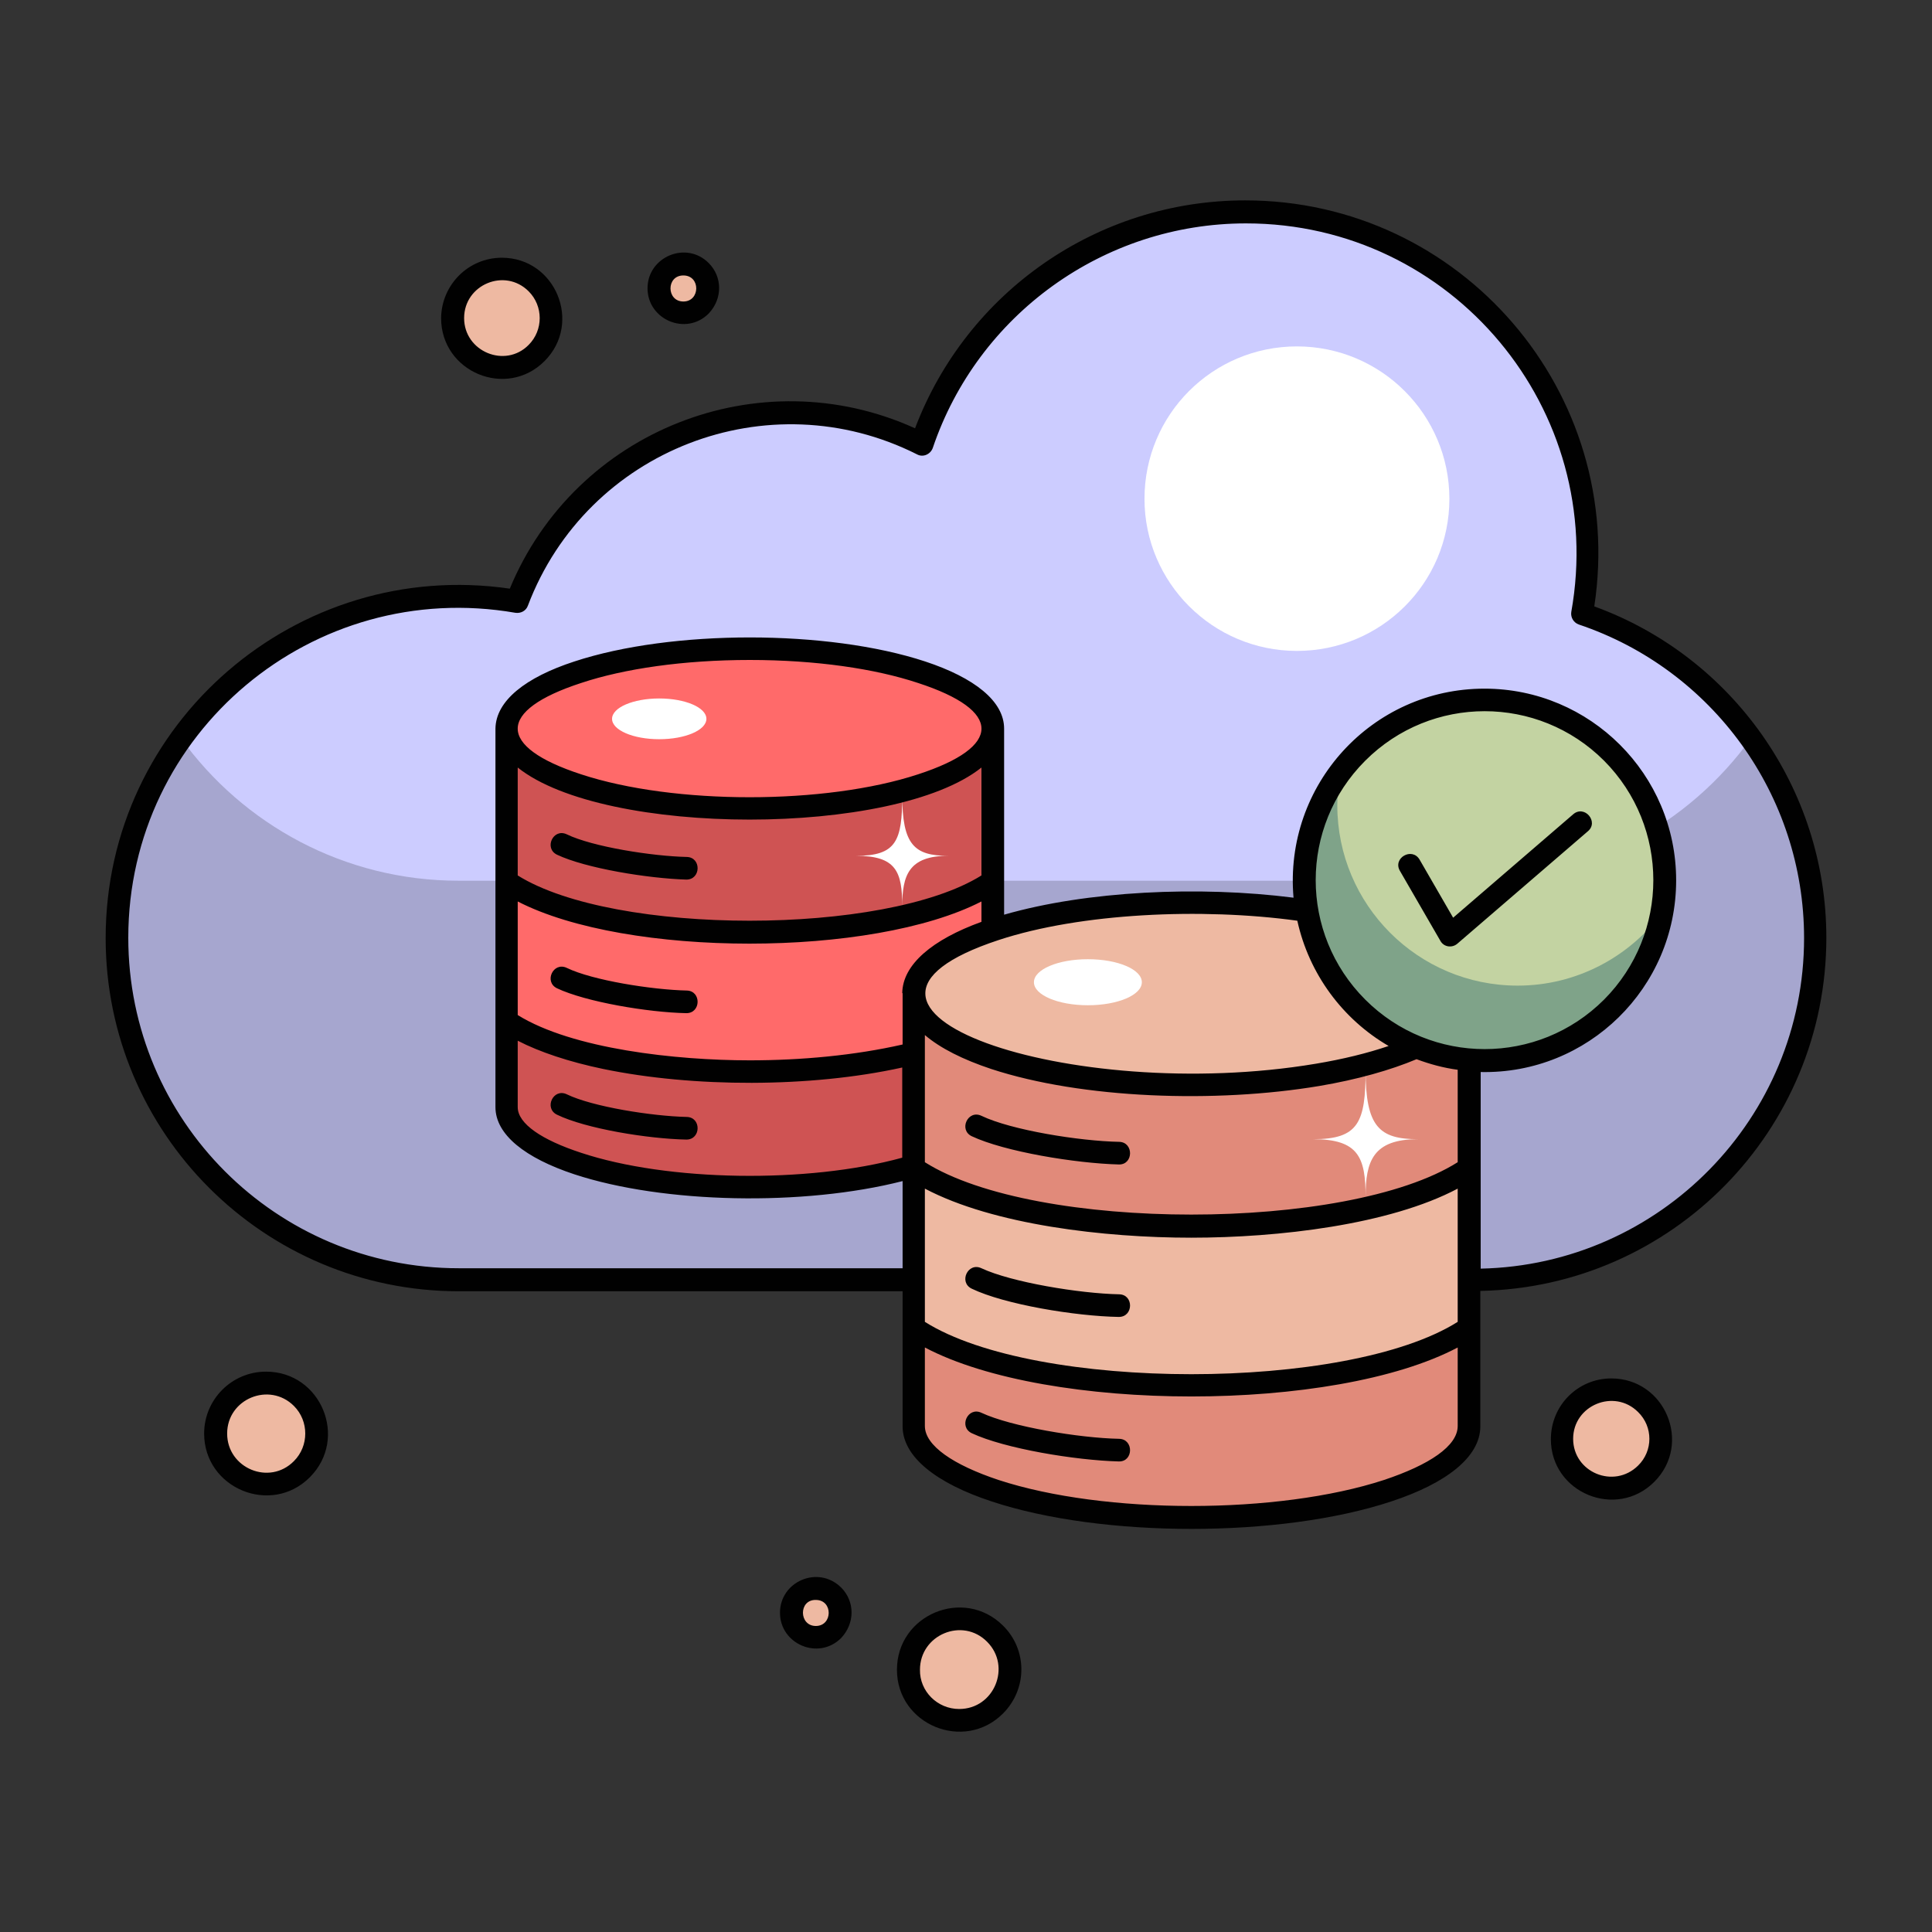<svg width="70" height="70" viewBox="0 0 70 70" fill="none" xmlns="http://www.w3.org/2000/svg">
<rect x="0" y="0" width="70" height="70" fill="#333333" stroke="none"/>
<path fill-rule="evenodd" clip-rule="evenodd" d="M53.375 46.361C60.211 46.361 65.762 40.824 65.762 33.975C65.762 28.52 62.221 23.871 57.312 22.23C57.436 21.52 57.504 20.795 57.504 20.043C57.504 13.207 51.967 7.656 45.117 7.656C39.662 7.656 35.041 11.184 33.387 16.064C31.951 15.34 30.338 14.93 28.615 14.93C24.09 14.93 20.234 17.773 18.717 21.766C18.033 21.643 17.322 21.588 16.611 21.588C9.775 21.588 4.225 27.139 4.225 33.975C4.225 40.81 9.775 46.361 16.611 46.361H53.375Z" fill="#A6A6CF"/>
<path fill-rule="evenodd" clip-rule="evenodd" d="M63.438 26.756C61.934 24.664 59.801 23.078 57.312 22.244C57.435 21.533 57.504 20.809 57.504 20.057C57.504 13.221 51.967 7.67 45.117 7.67C39.662 7.67 35.041 11.197 33.387 16.078C31.951 15.354 30.338 14.943 28.615 14.943C24.09 14.943 20.234 17.787 18.717 21.779C18.033 21.656 17.322 21.602 16.611 21.602C12.469 21.602 8.805 23.639 6.562 26.756C8.805 29.873 12.482 31.91 16.611 31.91H53.375C57.518 31.91 61.195 29.873 63.438 26.756Z" fill="#CCCCFF"/>
<path fill-rule="evenodd" clip-rule="evenodd" d="M46.99 12.551C50.039 12.551 52.514 15.025 52.514 18.074C52.514 21.123 50.039 23.584 46.99 23.584C43.941 23.584 41.467 21.109 41.467 18.074C41.467 15.012 43.941 12.551 46.99 12.551Z" fill="white"/>
<path fill-rule="evenodd" clip-rule="evenodd" d="M18.348 40.113C18.348 41.713 22.299 43.012 27.166 43.012C32.033 43.012 35.971 41.713 35.971 40.113V26.4H18.348V40.113Z" fill="#CF5353"/>
<path fill-rule="evenodd" clip-rule="evenodd" d="M27.166 23.502C22.299 23.502 18.348 24.801 18.348 26.4C18.348 28 22.299 29.285 27.166 29.285C32.033 29.285 35.971 27.986 35.971 26.4C35.971 24.801 32.033 23.502 27.166 23.502Z" fill="#FF6A6A"/>
<path fill-rule="evenodd" clip-rule="evenodd" d="M23.885 25.307C22.941 25.307 22.176 25.635 22.176 26.045C22.176 26.455 22.941 26.783 23.885 26.783C24.828 26.783 25.594 26.455 25.594 26.045C25.594 25.635 24.828 25.307 23.885 25.307Z" fill="white"/>
<path fill-rule="evenodd" clip-rule="evenodd" d="M27.166 33.77C23.27 33.77 19.906 33.018 18.348 31.938V36.996C19.906 38.076 23.27 38.828 27.166 38.828C31.062 38.828 34.426 38.076 35.971 36.996V31.938C34.426 33.018 31.062 33.77 27.166 33.77Z" fill="#FF6A6A"/>
<path fill-rule="evenodd" clip-rule="evenodd" d="M34.357 31.008C33.127 31.008 32.69 30.611 32.69 28.82C32.69 30.475 32.471 31.008 31.021 31.008C32.471 31.008 32.69 31.582 32.69 32.84C32.69 31.719 32.922 31.008 34.357 31.008Z" fill="white"/>
<path fill-rule="evenodd" clip-rule="evenodd" d="M9.639 50.107C10.65 50.107 11.471 50.928 11.471 51.94C11.471 52.951 10.65 53.772 9.639 53.772C8.627 53.772 7.807 52.951 7.807 51.94C7.807 50.928 8.627 50.107 9.639 50.107Z" fill="#EEB9A2"/>
<path fill-rule="evenodd" clip-rule="evenodd" d="M18.184 9.748C19.168 9.748 19.961 10.541 19.961 11.525C19.961 12.51 19.168 13.316 18.184 13.316C17.199 13.316 16.393 12.523 16.393 11.525C16.406 10.541 17.199 9.748 18.184 9.748Z" fill="#EEB9A2"/>
<path fill-rule="evenodd" clip-rule="evenodd" d="M58.379 50.353C59.363 50.353 60.17 51.147 60.17 52.131C60.17 53.115 59.377 53.908 58.379 53.908C57.395 53.908 56.602 53.115 56.602 52.131C56.602 51.147 57.395 50.353 58.379 50.353Z" fill="#EEB9A2"/>
<path fill-rule="evenodd" clip-rule="evenodd" d="M33.113 51.666C33.113 53.498 37.611 54.975 43.176 54.975C48.727 54.975 53.238 53.498 53.238 51.666V35.998H33.113V51.666Z" fill="#E18A7A"/>
<path fill-rule="evenodd" clip-rule="evenodd" d="M43.162 32.69C37.611 32.69 33.1 34.166 33.1 35.998C33.1 37.83 37.598 39.307 43.162 39.307C48.713 39.307 53.225 37.83 53.225 35.998C53.225 34.18 48.727 32.69 43.162 32.69Z" fill="#EEB9A2"/>
<path fill-rule="evenodd" clip-rule="evenodd" d="M39.416 34.754C38.336 34.754 37.461 35.123 37.461 35.588C37.461 36.053 38.336 36.422 39.416 36.422C40.496 36.422 41.371 36.053 41.371 35.588C41.371 35.123 40.496 34.754 39.416 34.754Z" fill="white"/>
<path fill-rule="evenodd" clip-rule="evenodd" d="M43.162 44.434C38.719 44.434 34.877 43.572 33.1 42.342V48.111C34.877 49.355 38.705 50.203 43.162 50.203C47.605 50.203 51.447 49.342 53.225 48.111V42.342C51.447 43.572 47.619 44.434 43.162 44.434Z" fill="#EEB9A2"/>
<path fill-rule="evenodd" clip-rule="evenodd" d="M51.379 41.275C49.971 41.275 49.478 40.824 49.478 38.773C49.478 40.674 49.219 41.275 47.578 41.275C49.219 41.275 49.478 41.932 49.478 43.367C49.478 42.082 49.738 41.275 51.379 41.275Z" fill="white"/>
<path fill-rule="evenodd" clip-rule="evenodd" d="M34.754 62.33C35.766 62.33 36.586 61.51 36.586 60.498C36.586 59.486 35.766 58.652 34.754 58.652C33.728 58.652 32.908 59.473 32.908 60.498C32.908 61.523 33.728 62.33 34.754 62.33Z" fill="#EEB9A2"/>
<path fill-rule="evenodd" clip-rule="evenodd" d="M29.559 59.322C30.037 59.322 30.447 58.926 30.447 58.434C30.447 57.941 30.051 57.545 29.559 57.545C29.066 57.545 28.67 57.941 28.67 58.434C28.684 58.926 29.066 59.322 29.559 59.322Z" fill="#EEB9A2"/>
<path fill-rule="evenodd" clip-rule="evenodd" d="M24.76 11.334C25.252 11.334 25.648 10.938 25.648 10.445C25.648 9.953 25.252 9.557 24.76 9.557C24.268 9.557 23.871 9.953 23.871 10.445C23.871 10.938 24.268 11.334 24.76 11.334Z" fill="#EEB9A2"/>
<path fill-rule="evenodd" clip-rule="evenodd" d="M53.785 25.361C57.395 25.361 60.32 28.287 60.32 31.896C60.32 35.506 57.395 38.432 53.785 38.432C50.176 38.432 47.25 35.506 47.25 31.896C47.25 28.273 50.176 25.361 53.785 25.361Z" fill="#7FA389"/>
<path fill-rule="evenodd" clip-rule="evenodd" d="M53.785 25.361C57.395 25.361 60.32 28.287 60.32 31.896C60.32 32.307 60.279 32.703 60.211 33.086C59.022 34.672 57.121 35.711 54.988 35.711C51.379 35.711 48.453 32.785 48.453 29.176C48.453 28.779 48.494 28.383 48.562 28C49.738 26.387 51.652 25.361 53.785 25.361Z" fill="#C3D3A2"/>
<path d="M50.723 31.555C50.449 31.09 51.16 30.68 51.434 31.145L52.65 33.25L56.998 29.504C57.408 29.148 57.941 29.777 57.531 30.119L52.801 34.193C52.609 34.357 52.309 34.316 52.185 34.084L50.723 31.555ZM53.785 24.951C57.613 24.951 60.73 28.055 60.73 31.896C60.73 35.793 57.531 38.924 53.648 38.842V45.965C60.143 45.828 65.365 40.51 65.365 33.988C65.365 28.807 62.043 24.254 57.203 22.627C57.012 22.559 56.902 22.367 56.93 22.176C58.242 14.848 52.623 8.094 45.145 8.094C39.977 8.094 35.424 11.416 33.797 16.229C33.715 16.461 33.441 16.584 33.223 16.461C27.85 13.754 21.273 16.283 19.127 21.943C19.059 22.135 18.867 22.23 18.676 22.203C11.348 20.932 4.648 26.537 4.648 33.975C4.648 40.592 10.008 45.951 16.625 45.951H32.703V42.793C29.121 43.709 24.049 43.613 20.809 42.547C19.031 41.959 17.951 41.111 17.951 40.113V26.4C17.965 25.389 19.045 24.541 20.809 23.967C24.336 22.805 29.996 22.805 33.523 23.967C35.301 24.555 36.381 25.402 36.381 26.4V33.141C39.375 32.279 43.435 32.088 46.867 32.525C46.512 28.438 49.711 24.951 53.785 24.951ZM52.815 38.76C52.295 38.691 51.803 38.555 51.324 38.377C50.381 38.773 49.178 39.115 47.797 39.348C44.037 39.977 39.211 39.812 35.916 38.732C34.891 38.391 34.07 37.98 33.51 37.502V42.109C37.516 44.639 48.809 44.639 52.815 42.109V38.76ZM50.312 37.898C48.645 36.928 47.428 35.287 47.004 33.359C43.518 32.881 39.143 33.086 36.19 34.057C28.588 36.559 38.787 40.031 47.674 38.541C48.658 38.377 49.547 38.158 50.312 37.898ZM58.119 27.562C55.727 25.17 51.857 25.17 49.465 27.562C47.072 29.955 47.072 33.824 49.465 36.217C51.857 38.609 55.727 38.609 58.119 36.217C60.498 33.824 60.498 29.955 58.119 27.562ZM24.76 10.924C25.375 10.924 25.389 9.98 24.76 9.98C24.131 9.98 24.145 10.924 24.76 10.924ZM25.676 11.361C24.855 12.182 23.461 11.58 23.461 10.445C23.461 9.311 24.855 8.709 25.676 9.529C26.182 10.035 26.182 10.828 25.676 11.361ZM29.559 58.912C30.174 58.912 30.188 57.969 29.559 57.969C28.93 57.955 28.943 58.912 29.559 58.912ZM30.475 59.35C29.654 60.17 28.26 59.568 28.26 58.434C28.26 57.299 29.641 56.697 30.475 57.518C30.98 58.023 30.98 58.816 30.475 59.35ZM34.754 61.92C36.025 61.92 36.654 60.375 35.766 59.486C34.877 58.584 33.332 59.227 33.332 60.498C33.318 61.277 33.961 61.92 34.754 61.92ZM36.34 62.084C34.932 63.492 32.498 62.494 32.498 60.498C32.498 58.502 34.918 57.49 36.34 58.898C37.228 59.773 37.228 61.195 36.34 62.084ZM35.205 51.926C34.727 51.693 35.068 50.955 35.56 51.188C36.641 51.693 39.115 52.103 40.551 52.131C41.084 52.145 41.07 52.965 40.537 52.951C38.965 52.91 36.395 52.486 35.205 51.926ZM35.205 46.69C34.727 46.457 35.068 45.719 35.56 45.951C36.641 46.457 39.115 46.867 40.551 46.895C41.084 46.908 41.07 47.715 40.537 47.715C38.965 47.688 36.395 47.264 35.205 46.69ZM35.205 41.166C34.727 40.934 35.068 40.195 35.56 40.428C36.641 40.947 39.115 41.344 40.551 41.371C41.084 41.385 41.07 42.205 40.537 42.191C38.965 42.15 36.395 41.727 35.205 41.166ZM43.162 44.844C40.018 44.844 35.998 44.379 33.51 43.066V47.893C37.516 50.422 48.809 50.422 52.815 47.893V43.066C50.34 44.379 46.307 44.844 43.162 44.844ZM53.635 46.772V51.68C53.635 52.787 52.404 53.744 50.408 54.4C46.402 55.727 39.935 55.727 35.93 54.4C33.934 53.744 32.703 52.787 32.703 51.68V46.785H16.625C9.557 46.785 3.828 41.057 3.828 33.988C3.828 26.182 10.76 20.207 18.471 21.328C20.85 15.586 27.521 12.961 33.154 15.518C35.027 10.582 39.758 7.26 45.117 7.26C52.951 7.26 58.94 14.232 57.764 21.971C62.768 23.789 66.172 28.574 66.172 33.975C66.172 40.947 60.594 46.635 53.635 46.772ZM52.815 48.822C48.344 51.188 37.994 51.188 33.51 48.822V51.666C33.51 52.377 34.535 53.074 36.176 53.621C40.018 54.879 46.307 54.879 50.148 53.621C51.789 53.074 52.815 52.391 52.815 51.666V48.822ZM32.69 35.984C32.703 34.945 33.783 34.043 35.56 33.4V32.662C31.596 34.699 22.709 34.699 18.758 32.662V36.777C20.74 38.008 24.5 38.418 27.166 38.418C29.025 38.418 30.967 38.24 32.703 37.844V35.984H32.69ZM32.69 41.945V38.678C29.354 39.416 25.102 39.402 21.861 38.732C20.617 38.473 19.551 38.117 18.758 37.707V40.113C18.758 40.715 19.633 41.303 21.055 41.768C24.186 42.807 29.258 42.889 32.69 41.945ZM58.379 49.943C60.334 49.943 61.318 52.309 59.938 53.69C58.557 55.07 56.191 54.086 56.191 52.145C56.191 50.914 57.176 49.943 58.379 49.943ZM59.35 51.16C58.488 50.299 56.998 50.914 56.998 52.131C56.998 53.348 58.475 53.963 59.35 53.102C59.897 52.568 59.897 51.693 59.35 51.16ZM18.184 9.338C20.125 9.338 21.109 11.703 19.729 13.084C18.348 14.465 15.982 13.48 15.982 11.525C15.996 10.322 16.967 9.338 18.184 9.338ZM19.154 10.555C18.293 9.693 16.816 10.309 16.816 11.525C16.816 12.742 18.307 13.357 19.154 12.496C19.688 11.963 19.688 11.088 19.154 10.555ZM9.639 49.697C11.635 49.697 12.633 52.117 11.225 53.525C9.816 54.934 7.396 53.922 7.396 51.94C7.396 50.709 8.395 49.697 9.639 49.697ZM10.65 50.941C9.762 50.053 8.23 50.682 8.23 51.94C8.23 53.197 9.762 53.84 10.65 52.938C11.197 52.391 11.197 51.488 10.65 50.941ZM20.18 40.387C19.701 40.154 20.043 39.416 20.535 39.648C21.465 40.1 23.625 40.441 24.883 40.469C25.416 40.482 25.402 41.289 24.869 41.289C23.475 41.262 21.219 40.893 20.18 40.387ZM20.18 35.807C19.701 35.574 20.043 34.836 20.535 35.068C21.465 35.52 23.625 35.861 24.883 35.889C25.416 35.902 25.402 36.709 24.869 36.709C23.475 36.682 21.219 36.299 20.18 35.807ZM20.18 30.967C19.701 30.734 20.043 29.996 20.535 30.229C21.465 30.68 23.625 31.021 24.883 31.049C25.416 31.062 25.402 31.869 24.869 31.869C23.475 31.828 21.219 31.459 20.18 30.967ZM18.758 31.719C22.258 33.906 32.06 33.906 35.56 31.719V27.809C32.416 30.324 21.902 30.324 18.758 27.809V31.719ZM27.166 23.912C24.773 23.912 22.613 24.227 21.055 24.746C17.992 25.744 17.992 27.057 21.055 28.055C24.418 29.162 29.9 29.162 33.264 28.055C36.326 27.057 36.326 25.744 33.264 24.746C31.705 24.227 29.559 23.912 27.166 23.912Z" fill="#010101"/>
</svg>
